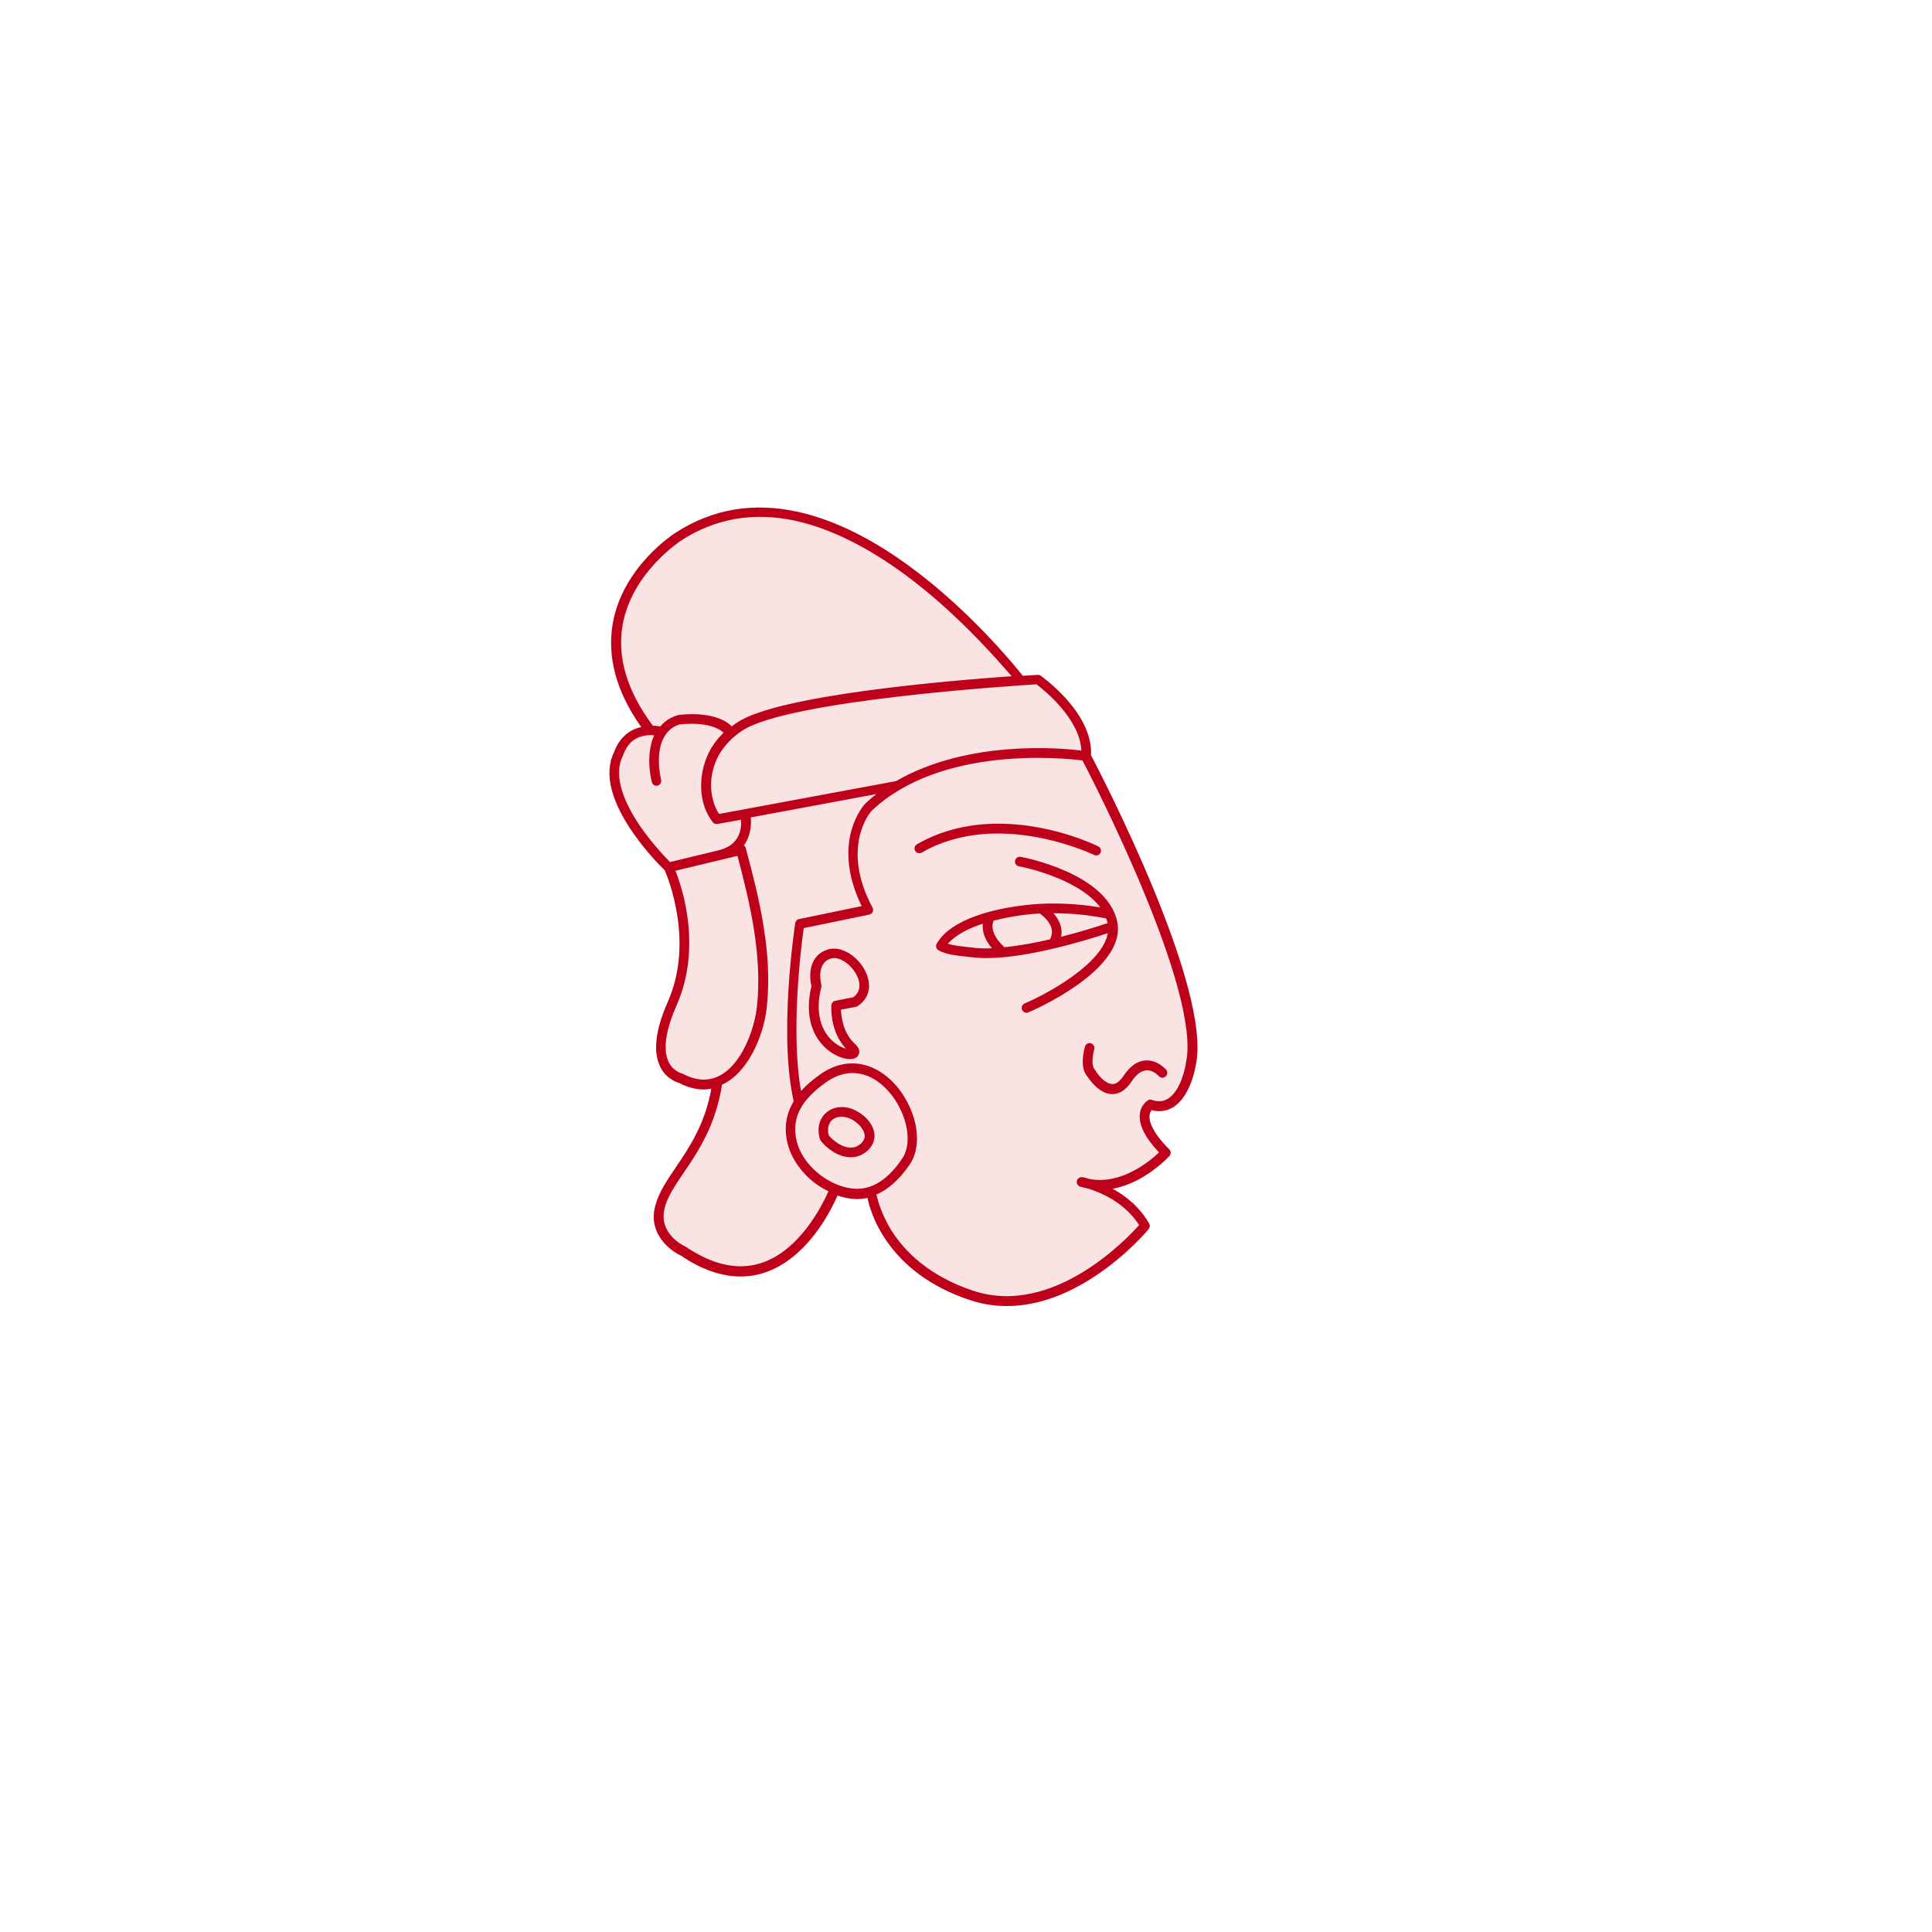 <?xml version="1.0" encoding="utf-8"?>
<!-- Generator: Adobe Illustrator 17.1.0, SVG Export Plug-In . SVG Version: 6.00 Build 0)  -->
<!DOCTYPE svg PUBLIC "-//W3C//DTD SVG 1.1//EN" "http://www.w3.org/Graphics/SVG/1.1/DTD/svg11.dtd">
<svg version="1.1" id="Layer_1" xmlns="http://www.w3.org/2000/svg" xmlns:xlink="http://www.w3.org/1999/xlink" x="0px" y="0px"
	 viewBox="0 0 1000 1000" enable-background="new 0 0 1000 1000" xml:space="preserve">
<g id="Layer_1_1_">
</g>
<path fill="#FAE3E3" d="M339.3,623.7c-4.1,14.1,6.6,23.1,13,26.1c10.7,7.3,21.1,10.9,31,10.9c4.1,0,8.2-0.6,12.1-1.9
	c10.8-3.4,21.1-11.9,29.5-24.4c4.4-6.5,7.2-12.5,8.6-15.6c3.1,1.1,6.2,1.7,9.3,1.8c0.3,0,0.7,0,1,0c1.8,0,3.5-0.2,5.2-0.6
	c1.2,5.9,9.3,38.7,53.6,53.1c5.9,1.9,12.2,2.9,18.5,2.9c14.8,0,30.4-5.3,45.9-15.6c16.6-11,27.2-23.8,27.6-24.3
	c0.6-0.8,0.7-1.9,0.2-2.8c-5-8.7-12.3-14.4-18.9-18c5.2-1,10.5-3,15.7-6.1c8.3-4.9,13.5-10.7,13.7-10.9c0.9-0.9,0.8-2.5-0.1-3.4
	c-9.6-9.6-10.5-15.2-10.2-17.7c0.2-1.2,0.7-2.1,1.1-2.6c4,1.1,7.8,0.5,11.1-1.5c8.9-5.5,11.5-20.2,11.7-21.7
	c8.8-39.1-48.9-150.4-54.2-160.5c1.1-21.8-24.9-40.3-26-41.1c-0.5-0.4-1-0.5-1.6-0.5c-0.7,0.1-3.4,0.2-7.7,0.5
	c-4.6-5.8-27.5-33.8-58.1-56.3c-20.1-14.8-39.6-24.4-58-28.5c-23.2-5.2-44.5-1.6-63.4,10.6c-1.1,0.7-27.4,17.5-32.7,46.9
	c-3.1,17.5,1.8,35.6,14.7,53.8c-10.1,2.2-13.4,11.1-14,12.9c-11.7,23.5,22.1,57.3,26.2,61.3c1.7,4,15.3,37.1,1.5,68.2
	c-6.5,14.7-7.7,26-3.7,33.8c3,5.8,8.1,7.6,9.6,8c4.3,2.3,8.7,3.4,12.8,3.4l0,0c1.3,0,2.6-0.2,3.9-0.4c-3.3,18.4-11.4,30.4-18.6,41
	C345,611.3,341.1,617.1,339.3,623.7z"/>
<g>
	<path fill="#BF001A" d="M339.3,623.7c-4.1,14.1,6.6,23.1,13,26.1c10.7,7.3,21.1,10.9,31,10.9c4.1,0,8.2-0.6,12.1-1.9
		c10.8-3.4,21.1-11.9,29.5-24.4c4.4-6.5,7.2-12.5,8.6-15.6c3.1,1.1,6.2,1.7,9.3,1.8c0.3,0,0.7,0,1,0c1.8,0,3.5-0.2,5.2-0.6
		c1.2,5.9,9.3,38.7,53.6,53.1c5.9,1.9,12.2,2.9,18.5,2.9c14.8,0,30.4-5.3,45.9-15.6c16.6-11,27.2-23.8,27.6-24.3
		c0.6-0.8,0.7-1.9,0.2-2.8c-5-8.7-12.3-14.4-18.9-18c5.2-1,10.5-3,15.7-6.1c8.3-4.9,13.5-10.7,13.7-10.9c0.9-0.9,0.8-2.5-0.1-3.4
		c-9.6-9.6-10.5-15.2-10.2-17.7c0.2-1.2,0.7-2.1,1.1-2.6c4,1.1,7.8,0.5,11.1-1.5c8.9-5.5,11.5-20.2,11.7-21.7
		c8.8-39.1-48.9-150.4-54.2-160.5c1.1-21.8-24.9-40.3-26-41.1c-0.5-0.4-1-0.5-1.6-0.5c-0.7,0.1-3.4,0.2-7.7,0.5
		c-4.6-5.8-27.5-33.8-58.1-56.3c-20.1-14.8-39.6-24.4-58-28.5c-23.2-5.2-44.5-1.6-63.4,10.6c-1.1,0.7-27.4,17.5-32.7,46.9
		c-3.1,17.5,1.8,35.6,14.7,53.8c-10.1,2.2-13.4,11.1-14,12.9c-11.7,23.5,22.1,57.3,26.2,61.3c1.7,4,15.3,37.1,1.5,68.2
		c-6.5,14.7-7.7,26-3.7,33.8c3,5.8,8.1,7.6,9.6,8c4.3,2.3,8.7,3.4,12.8,3.4l0,0c1.3,0,2.6-0.2,3.9-0.4c-3.3,18.4-11.4,30.4-18.6,41
		C345,611.3,341.1,617.1,339.3,623.7z M349.6,450.7l23.7-5.7l0,0l0,0l8.4-2c6.7,25.1,12.9,51.8,10.1,78c-1,8.7-4.2,18.1-8.6,25.1
		c-3.6,5.8-9.9,12.7-18.9,12.7l0,0c-3.4,0-7.1-1-10.8-3c-0.2-0.1-0.5-0.2-0.7-0.2c-0.1-0.1-4.2-1-6.6-5.7c-2.2-4.3-3.3-13,3.9-29.3
		C363.4,490.6,353.3,460,349.6,450.7z M326.4,384.4c2.6-2.5,5.9-3.8,10-3.9l0,0l0,0c0.7,0,1.4,0,2.2,0.1c-3.6,8-2.8,18.1-1.2,24.2
		c0.3,1.2,1.3,1.9,2.4,1.9c0.2,0,0.4,0,0.6-0.1c1.3-0.3,2.1-1.7,1.8-3c-0.1-0.2-3.6-14.3,2-22.9c0.3-0.2,0.5-0.6,0.7-1
		c1.6-2.1,3.7-3.7,6.7-4.7c1.7-0.2,15.9-1.9,22.8,4.1c0.1,0,0.1,0.1,0.2,0.1c-1.9,1.8-3.6,3.8-5.1,5.9c-7.5,10.6-9.8,28.7-0.6,40.4
		c0.5,0.7,1.2,1,2,1c0.2,0,0.3,0,0.5,0l12.1-2.2c0.4,4-0.1,13-11.5,15.8l-25.2,6.1c-2.6-2.6-9.8-10.2-16.1-19.5
		c-6.8-10.2-13.8-24.7-8.3-35.5c0.1-0.1,0.2-0.3,0.2-0.5C322.7,390.6,323.6,387.3,326.4,384.4z M523.6,350
		c-34.1,2.4-120.4,9.8-141.8,23.8c-1.1,0.7-2.1,1.4-3.1,2.2c-0.2-0.2-0.4-0.5-0.6-0.7c-9.1-7.8-26.3-5.3-27-5.2
		c-0.2,0-0.3,0.1-0.4,0.1c-3.9,1.2-6.8,3.2-8.9,5.8c-1.4-0.2-2.7-0.4-3.9-0.4c-13.4-17.9-18.6-35.5-15.6-52.3
		c4.9-27.2,30.1-43.4,30.4-43.6c17.7-11.5,37.8-14.9,59.6-10c17.6,4,36.5,13.3,56.1,27.7C495.1,317.1,515.9,341.1,523.6,350z
		 M559.7,388.5c-6.1-0.8-20.9-2.1-39-0.6c-16.5,1.4-38.1,5.5-56.9,16.4l-91.6,17c-5.4-8.1-6.2-22.1,1.6-33.2
		c2.8-3.9,6.3-7.3,10.5-10c24-15.7,140.7-23.2,152.2-23.9C540.3,357.1,559,372,559.7,388.5z M453.6,618.3c6.3-2.7,12.1-8,17.3-15.6
		c5.4-7.9,4.9-20.6-1.3-32.3c-6.5-12.4-17.4-20-28.4-20c-5.7,0-11.4,1.9-16.8,5.8c-3.4,2.4-6.8,5.2-9.8,8.5
		c-5.5-30.8,0.1-75.1,1.4-84.3l33.9-7c0.8-0.2,1.5-0.7,1.8-1.4s0.3-1.5-0.1-2.2c-16.6-31.2-1.3-49.2-0.4-50.2
		c36-33.9,99.5-27.2,109.1-26c6.4,12.3,61.8,120.4,53.5,156.6c0,0.1,0,0.1,0,0.2c0,0.2-2.1,13.9-9.3,18.3c-2.4,1.5-5.1,1.7-8.3,0.6
		c-0.6-0.2-1.4-0.2-2,0.2c-0.3,0.2-3.6,2.2-4.2,6.9c-0.7,5.6,2.6,12.4,9.9,20.1c-4.8,4.6-19.4,16.7-35.7,13.8c-2.2-0.7-3.7-1-3.9-1
		c-1.3-0.2-2.6,0.6-2.9,1.9s0.4,2.6,1.7,3c1.2,0.3,2.5,0.7,3.7,0.9c6.1,1.8,19.1,6.9,26.8,19c-7,7.9-44.9,47.3-85.5,34.1
		c-23.6-7.7-36-20.9-42.3-30.7C455.2,627.1,453.8,618.5,453.6,618.3z M418.1,601.9c-3.1-3.9-5.2-8.2-6-12.4
		c-2.1-11.3,2.5-20,15.3-29.2c4.6-3.3,9.2-4.9,13.9-4.9c11,0,19.6,8.9,24,17.3c5.3,10,6,20.7,1.6,27.1c-7,10.3-14.8,15.5-23.1,15.5
		c-0.3,0-0.5,0-0.8,0C434.2,615,424.4,609.7,418.1,601.9z M344.2,624.6c1.6-5.6,5.3-11.2,9.7-17.6c7.3-10.8,16.4-24.3,19.7-44.9
		c0-0.2,0-0.4,0-0.6c13.7-6.2,21.8-25.7,23.3-40.3c3-27.9-3.8-55.9-10.9-82.2c-0.2-0.6-0.5-1.1-1-1.4c3.8-5.1,3.9-11.3,3.6-14.5
		l65-12.1c-1.9,1.5-3.8,3.1-5.6,4.8l-0.1,0.1c-0.8,0.8-18.1,19.8-1.9,53.1l-32.4,6.7c-1.1,0.2-1.8,1.1-2,2.1
		c0,0.2-2.2,14.4-3.4,32.8c-1.6,24.7-0.7,44.6,2.6,59.4c-3.3,5.5-5.1,12.1-3.5,20.4c1,5,3.4,10.1,7,14.6c3.9,5,9,9,14.5,11.6
		c-3.2,7.3-14.9,30.8-35,37.2c-11.9,3.8-25,0.9-38.9-8.5c-0.1-0.1-0.3-0.1-0.4-0.2C353.9,644.8,340.2,638.4,344.2,624.6z"/>
	<path fill="#BF001A" d="M477.1,441.3c39.4-22.8,88.7,1,89.2,1.2c0.4,0.2,0.7,0.3,1.1,0.3c0.9,0,1.8-0.5,2.2-1.4
		c0.6-1.2,0.1-2.7-1.1-3.3c-2.1-1.1-52.1-25.2-93.9-1.1c-1.2,0.7-1.6,2.2-0.9,3.4C474.3,441.6,475.9,442,477.1,441.3z"/>
	<path fill="#BF001A" d="M561.5,542c-2.5,9.7,0,13.7,1.2,15c1.2,1.8,6.1,9.1,12.8,9.3c0.1,0,0.2,0,0.3,0c3.7,0,7-2.2,9.9-6.5
		c2.4-3.7,5-5.6,7.6-5.8c3.6-0.3,6.5,3,6.5,3c0.9,1,2.5,1.1,3.5,0.2c1.1-0.9,1.2-2.5,0.3-3.5c-0.2-0.2-4.5-5.2-10.6-4.8
		c-4.3,0.2-8.1,2.9-11.5,8c-1.9,2.8-3.8,4.3-5.8,4.2c-3.8-0.1-7.6-5.1-8.8-7.1c-0.2-0.4-0.2-0.5-0.5-0.7c-0.4-0.5-1.9-3,0-10.3
		c0.3-1.3-0.5-2.7-1.8-3C563.3,539.6,561.9,540.4,561.5,542z"/>
	<path fill="#BF001A" d="M484.8,488.5c-0.3,0.6-0.4,1.2-0.2,1.9c0.2,0.6,0.6,1.2,1.2,1.5c3.8,2.1,8.7,2.6,13,3.1
		c1.2,0.1,2.3,0.2,3.4,0.4c2.6,0.3,5.4,0.5,8.3,0.5c22.1,0,52.6-9.5,62.9-12.9c-2.7,15.8-31.1,31.3-43.1,36.4
		c-1.2,0.6-1.8,2-1.3,3.3c0.4,0.9,1.3,1.5,2.3,1.5c0.4,0,0.7-0.1,1-0.2c2.1-0.9,51.6-22.2,45.9-47.3c-5.6-24.7-48.1-32.9-49.9-33.2
		c-1.3-0.3-2.6,0.6-2.9,2c-0.3,1.3,0.6,2.6,2,2.9c0.4,0,30.7,5.9,42.1,21.3c-14.3-2.4-28.2-2.7-41.4-0.9
		C515.1,470.5,492.3,475.4,484.8,488.5z M528.8,473.7c3-0.4,6.1-0.7,9.3-0.9c1.5,1,5.3,4,6.2,7.9c0.4,1.9,0.1,3.7-0.8,5.5
		c-7.7,1.8-15.9,3.3-23.6,4.1c-7.6-7-6.4-12.1-5.6-13.8C519.9,475.1,525.2,474.2,528.8,473.7z M572.6,475.4c0.3,0.8,0.5,1.6,0.7,2.4
		l0,0c-3.9,1.3-13.1,4.3-24.1,7.1c0.4-1.8,0.3-3.5-0.1-5.3c-0.7-2.7-2.2-5.1-3.8-6.9C554.1,472.7,563.2,473.5,572.6,475.4z
		 M490.6,488.5c4.1-4.7,11-8.1,18.1-10.4c-0.3,3.2,0.4,7.6,4.7,12.7c-3.8,0.2-7.4,0.1-10.6-0.4c-1.1-0.1-2.3-0.3-3.6-0.4
		C496.4,489.7,493.3,489.3,490.6,488.5z"/>
	<path fill="#BF001A" d="M449.1,505.7c-2.4-8-10.4-14.7-17.4-14.7c-1.1,0-2.1,0.1-3,0.4c-9.9,2.8-10.1,13.3-8.7,19
		c-3.5,14.7,0.5,23.9,4.5,29c4.7,6,11.3,8.8,15.4,8.8l0,0c3.3,0,4.3-1.7,4.6-2.5c0.5-1.2,0.5-3.1-2-5.4c-6.1-5.5-7.1-14-7.2-17.7
		l7.8-1.5c0.3-0.1,0.6-0.2,0.9-0.4C449.1,517.3,451,511.8,449.1,505.7z M441.6,516.2l-9.3,1.8c-1.1,0.2-1.9,1.2-2,2.3
		c0,0.6-0.9,13.6,7.6,22.5c-2.6-0.7-6.4-2.7-9.4-6.6c-3.3-4.3-6.7-12.2-3.4-25.3c0.1-0.4,0.1-0.9,0-1.3s-2.9-11.2,5.1-13.5
		c0.5-0.1,1-0.2,1.6-0.2c4.8,0,10.8,5.4,12.6,11.2C445.2,509.8,445.3,513.6,441.6,516.2z"/>
	<path fill="#BF001A" d="M425.9,577.8c-2.3,3.2-2.9,7.5-1.5,11.8c0.1,0.3,0.2,0.6,0.4,0.8c3.1,4,9,8.6,15.6,8.6l0,0
		c3.2,0,6.1-1.2,8.5-3.3c3.1-2.8,4.3-6.3,3.5-10c-1.3-5.8-7.3-10.5-12.2-12c-1.5-0.5-3-0.7-4.5-0.7
		C431.6,573,428.1,574.8,425.9,577.8z M429.8,580.7c1.3-1.7,3.4-2.7,5.8-2.7c1,0,2.1,0.2,3.1,0.5c3.5,1,7.9,4.7,8.7,8.3
		c0.5,2-0.2,3.6-1.9,5.2c-1.5,1.3-3.2,2-5.1,2l0,0c-4.3,0-8.8-3.2-11.4-6.3C428.2,585,428.6,582.6,429.8,580.7z"/>
</g>
</svg>
